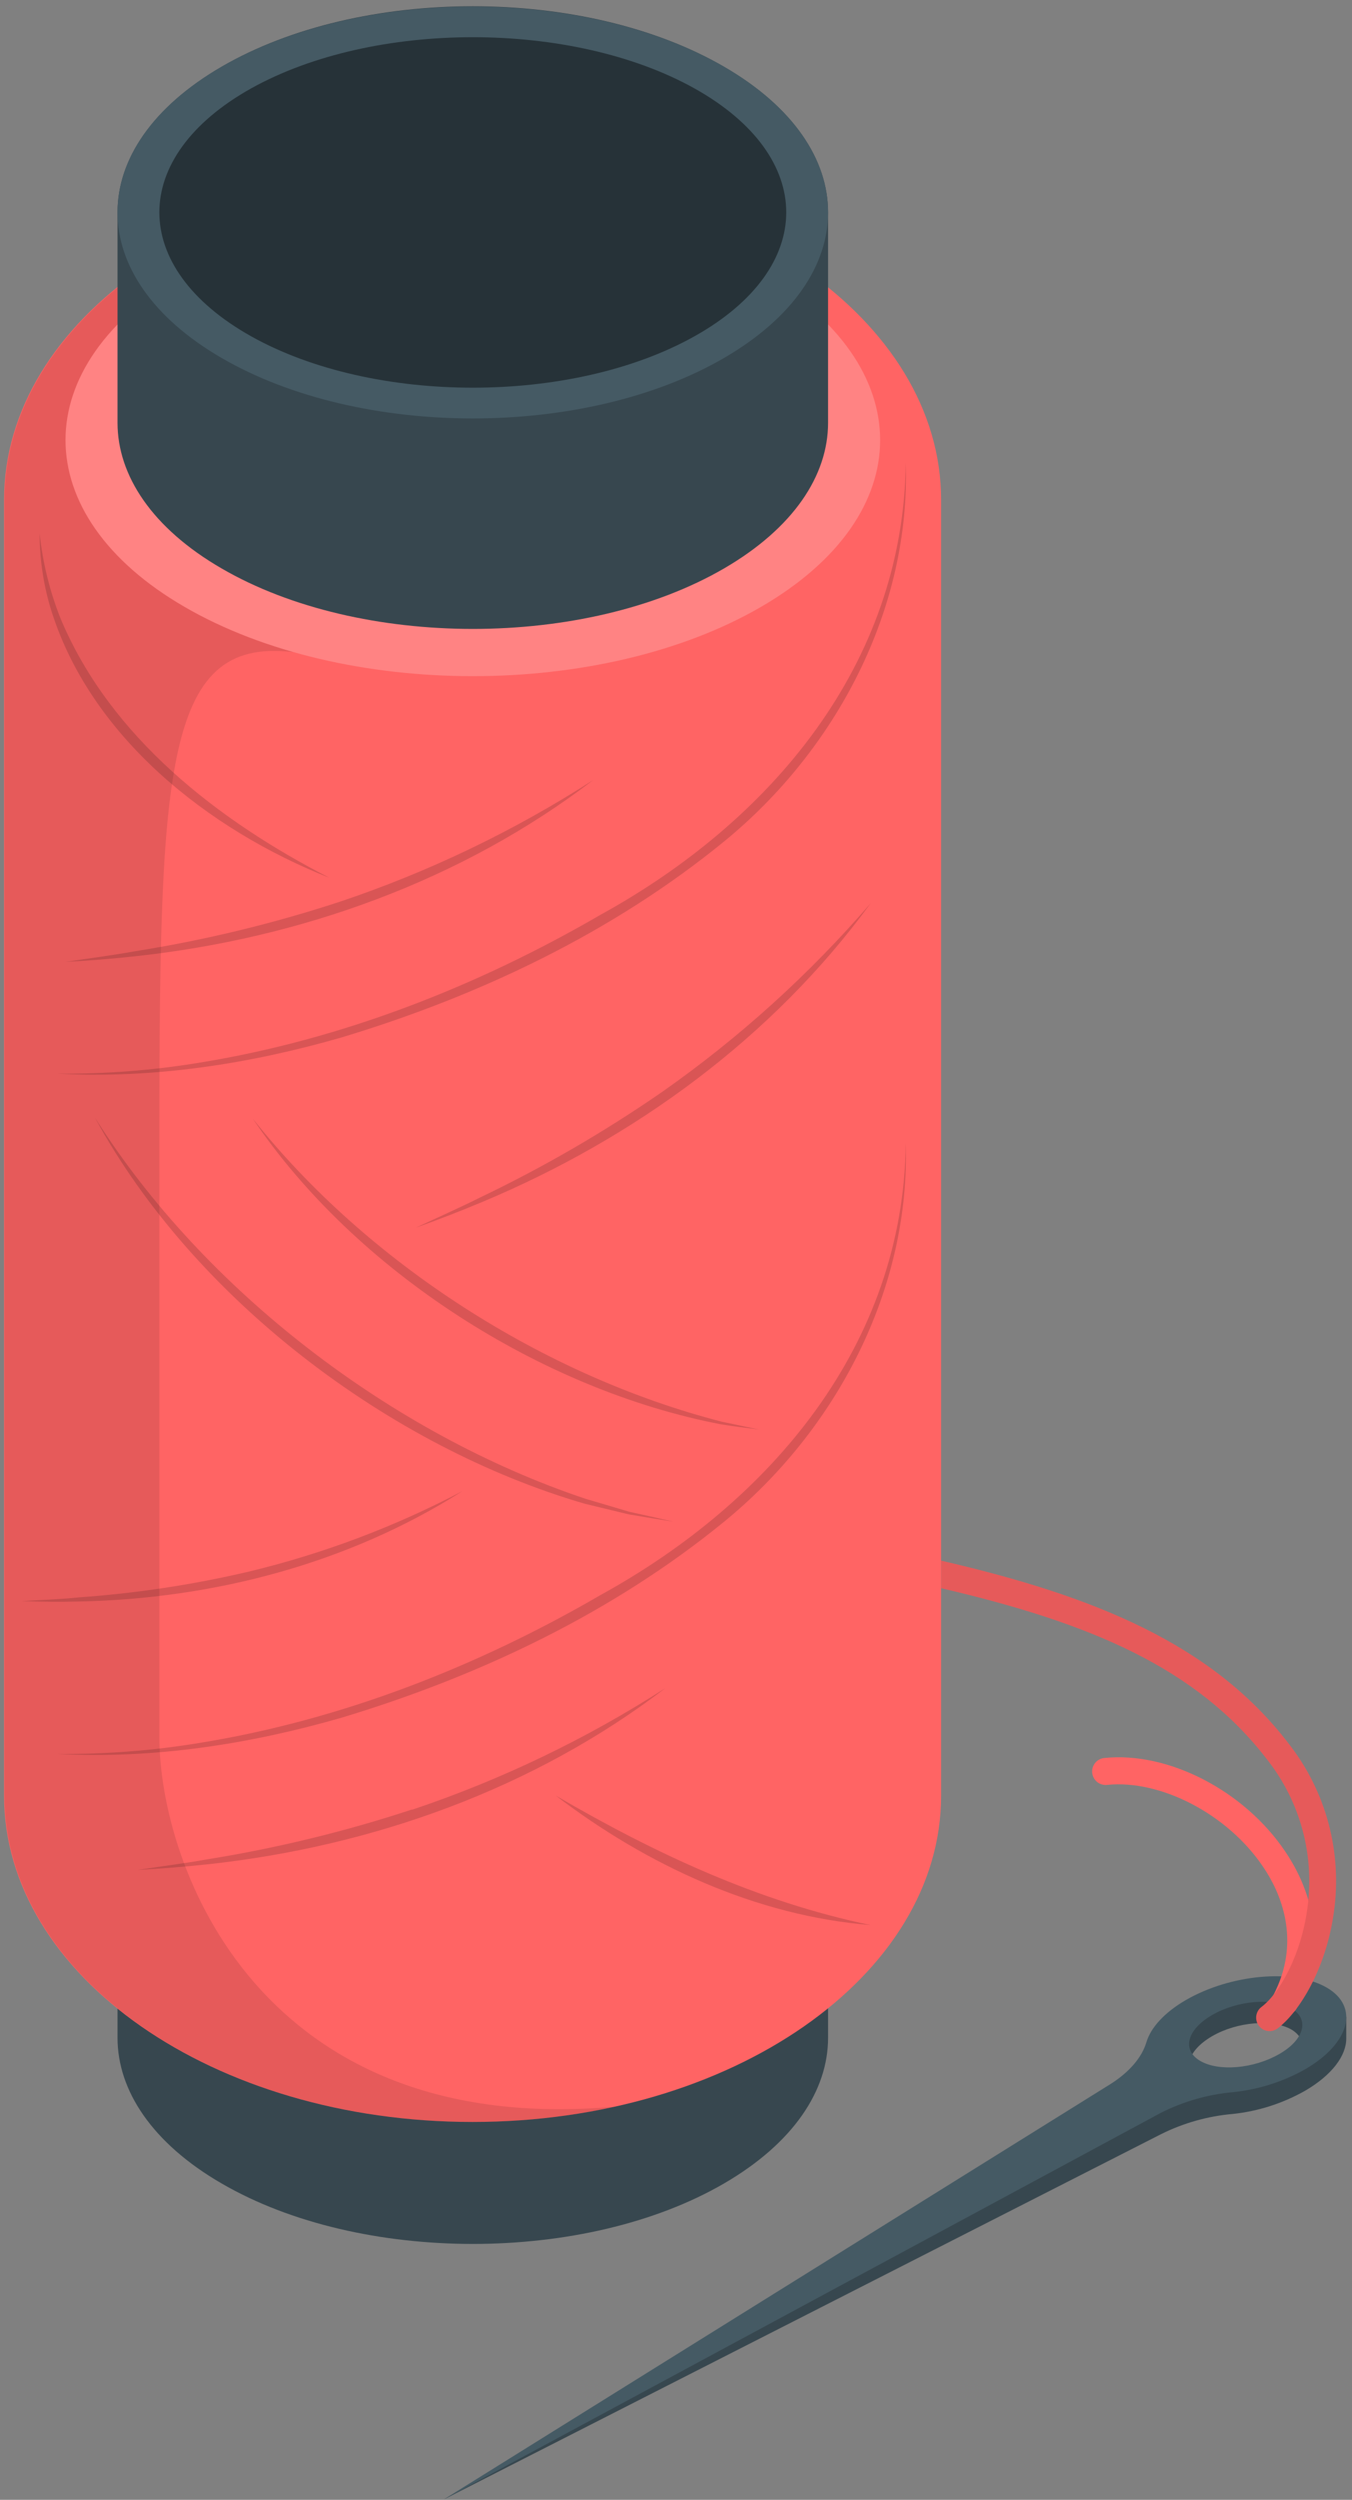 <svg width="145" height="268" viewBox="0 0 145 268" fill="none" xmlns="http://www.w3.org/2000/svg">
<rect x="0" y="0" width="145" height="268" fill="#808080" stroke="none"/>
<g clip-path="url(#clip0_1574_1324)">
<path d="M122.949 221.244C122.453 222.901 121.104 224.436 119.166 225.682L47.606 267.957L124.528 228.794C126.927 227.6 129.527 226.867 132.194 226.633C134.931 226.347 137.579 225.498 139.975 224.14C142.847 222.469 144.39 220.387 144.383 218.55V216.208C143.659 216.001 142.957 215.724 142.287 215.38C138.755 213.334 131.986 213.939 127.177 216.72C124.851 218.081 123.408 219.731 122.949 221.244ZM138.482 217.57C140.471 218.723 139.918 220.92 137.19 222.483C134.462 224.047 130.694 224.385 128.705 223.204C126.717 222.022 127.306 219.854 130.005 218.29C132.704 216.727 136.501 216.446 138.482 217.57Z" fill="#37474F"/>
<path d="M122.949 218.946C122.453 220.603 121.104 222.138 119.166 223.384L47.606 267.957L124.528 226.496C126.924 225.29 129.524 224.544 132.194 224.299C134.929 224.027 137.578 223.191 139.975 221.842C144.785 219.054 145.818 215.128 142.287 213.082C138.755 211.036 131.986 211.641 127.176 214.422C124.851 215.776 123.408 217.397 122.949 218.946ZM138.482 215.301C140.471 216.446 139.918 218.651 137.19 220.214C134.462 221.777 130.694 222.116 128.705 220.934C126.717 219.753 127.306 217.584 130.005 216.021C132.704 214.458 136.501 214.148 138.482 215.301Z" fill="#455A64"/>
<path d="M138.224 186.952C130.048 176.253 117.364 171.102 100.933 167.313V170.267C116.79 173.955 128.332 178.739 135.948 188.702C137.691 190.927 138.968 193.482 139.701 196.215C140.433 198.947 140.607 201.8 140.212 204.602C139.53 209.645 137.219 213.708 135.295 215.157C134.99 215.386 134.789 215.727 134.735 216.105C134.681 216.484 134.779 216.868 135.008 217.174C135.236 217.479 135.576 217.682 135.953 217.736C136.33 217.79 136.713 217.691 137.018 217.462C139.344 215.711 142.229 211.057 143.055 204.998C143.506 201.819 143.31 198.58 142.48 195.479C141.65 192.377 140.202 189.476 138.224 186.952Z" fill="#FF6464"/>
<path d="M137.822 216.072C137.574 216.075 137.329 216.013 137.112 215.893C136.895 215.773 136.712 215.599 136.582 215.387C136.452 215.175 136.379 214.933 136.37 214.684C136.36 214.436 136.416 214.189 136.53 213.968C139.688 208.003 137.247 202.736 135.46 200.128C131.684 194.509 124.499 190.763 118.728 191.354C118.347 191.395 117.965 191.282 117.667 191.041C117.369 190.8 117.179 190.45 117.138 190.068C117.097 189.686 117.209 189.303 117.449 189.003C117.689 188.704 118.038 188.513 118.419 188.472C125.274 187.751 133.443 191.959 137.843 198.5C141.497 203.932 141.928 209.897 139.064 215.301C138.944 215.529 138.766 215.721 138.548 215.856C138.329 215.992 138.078 216.066 137.822 216.072Z" fill="#FF6464"/>
<g opacity="0.1">
<path d="M138.224 186.952C130.048 176.253 117.364 171.102 100.933 167.313V170.267C116.79 173.955 128.332 178.739 135.948 188.702C137.691 190.927 138.968 193.482 139.701 196.215C140.433 198.947 140.607 201.8 140.212 204.602C139.53 209.645 137.219 213.708 135.295 215.157C134.99 215.386 134.789 215.727 134.735 216.105C134.681 216.484 134.779 216.868 135.008 217.174C135.236 217.479 135.576 217.682 135.953 217.736C136.33 217.79 136.713 217.691 137.018 217.462C139.344 215.711 142.229 211.057 143.055 204.998C143.506 201.819 143.31 198.58 142.48 195.479C141.65 192.377 140.202 189.476 138.224 186.952Z" fill="black"/>
</g>
<path d="M88.809 195.907C88.809 190.258 85.09 184.603 77.647 180.295C62.766 171.65 38.64 171.65 23.767 180.295C16.323 184.617 12.605 190.251 12.605 195.907V218.47C12.605 224.119 16.323 229.774 23.767 234.082C38.647 242.727 62.773 242.727 77.654 234.082C85.09 229.76 88.809 224.119 88.809 218.47V195.907Z" fill="#37474F"/>
<path d="M23.767 180.295C16.323 184.617 12.605 190.251 12.605 195.907C12.605 201.562 16.323 207.203 23.767 211.518C38.647 220.163 62.773 220.163 77.654 211.518C85.09 207.196 88.809 201.555 88.809 195.907C88.809 190.258 85.09 184.603 77.647 180.295C62.766 171.671 38.647 171.671 23.767 180.295Z" fill="#455A64"/>
<path d="M26.94 182.615C20.379 186.282 17.091 191.094 17.091 195.906C17.091 200.719 20.379 205.524 26.94 209.198C40.069 216.54 61.352 216.54 74.474 209.198C81.042 205.524 84.323 200.719 84.323 195.906C84.323 191.094 81.042 186.282 74.474 182.615C61.345 175.273 40.069 175.273 26.94 182.615Z" fill="#263238"/>
<path d="M100.933 192.405V53.643C100.933 53.643 100.933 53.607 100.933 53.585C100.933 34.271 78.443 18.616 50.685 18.616C22.927 18.616 0.438 34.271 0.438 53.585V192.52C0.438 211.835 22.92 227.49 50.685 227.49C78.451 227.49 100.933 211.835 100.933 192.52C100.933 192.52 100.933 192.47 100.933 192.441C100.933 192.412 100.933 192.419 100.933 192.405Z" fill="#FF6464"/>
<path opacity="0.1" d="M17.091 186.166V124.93C17.091 83.058 17.335 68.232 31.39 69.91L40.334 19.394C17.572 22.722 0.488 36.778 0.488 53.614V192.52C0.488 211.835 22.97 227.49 50.736 227.49C55.874 227.5 60.999 226.947 66.018 225.84C27.902 229.284 17.091 200.135 17.091 186.166Z" fill="black"/>
<path d="M19.819 29.278C11.291 34.22 7.027 40.704 7.027 47.181C7.027 53.658 11.291 60.149 19.819 65.076C36.882 74.961 64.539 74.961 81.595 65.076C90.13 60.134 94.393 53.658 94.393 47.181C94.393 40.704 90.122 34.213 81.595 29.278C64.539 19.394 36.874 19.394 19.819 29.278Z" fill="#FF6464"/>
<path opacity="0.2" d="M19.819 29.278C11.291 34.22 7.027 40.704 7.027 47.181C7.027 53.658 11.291 60.149 19.819 65.076C36.882 74.961 64.539 74.961 81.595 65.076C90.13 60.134 94.393 53.658 94.393 47.181C94.393 40.704 90.122 34.213 81.595 29.278C64.539 19.394 36.874 19.394 19.819 29.278Z" fill="white"/>
<path d="M88.809 22.765C88.809 17.117 85.09 11.462 77.647 7.154C62.766 -1.491 38.64 -1.491 23.767 7.154C16.323 11.476 12.605 17.11 12.605 22.765V45.329C12.605 50.978 16.323 56.633 23.767 60.941C38.647 69.586 62.773 69.586 77.654 60.941C85.09 56.618 88.809 50.978 88.809 45.329V22.765Z" fill="#37474F"/>
<path d="M23.767 7.154C16.323 11.476 12.605 17.11 12.605 22.765C12.605 28.421 16.323 34.062 23.767 38.377C38.647 47.022 62.773 47.022 77.654 38.377C85.09 34.055 88.809 28.414 88.809 22.765C88.809 17.117 85.09 11.462 77.647 7.154C62.766 -1.441 38.647 -1.441 23.767 7.154Z" fill="#455A64"/>
<path d="M26.94 9.474C20.379 13.14 17.091 17.953 17.091 22.765C17.091 27.578 20.379 32.383 26.94 36.057C40.069 43.399 61.352 43.399 74.474 36.057C81.042 32.383 84.323 27.571 84.323 22.765C84.323 17.96 81.042 13.14 74.474 9.474C61.345 2.161 40.069 2.161 26.94 9.474Z" fill="#263238"/>
<path opacity="0.15" d="M6.166 115.103C16.445 115.665 26.76 114.066 36.638 111.22C51.396 106.768 65.688 99.996 77.683 90.191C89.677 80.385 97.652 65.314 97.143 49.616C96.877 71.294 82.614 88.051 64.417 98.065C51.173 105.759 36.616 111.45 21.47 113.914C16.412 114.753 11.292 115.151 6.166 115.103ZM64.417 170.994C51.173 178.688 36.616 184.38 21.47 186.843C16.412 187.682 11.292 188.08 6.166 188.032C16.445 188.594 26.76 186.995 36.638 184.149C51.396 179.697 65.688 172.925 77.683 163.12C89.677 153.315 97.624 138.243 97.143 122.545C96.906 144.223 82.614 160.98 64.417 170.994ZM7.027 103.122C9.545 102.988 12.064 102.784 14.586 102.51C32.194 100.594 49.501 94.434 63.649 83.606C55.166 89.065 46.043 93.45 36.487 96.66C29.312 99.015 21.963 100.793 14.507 101.977C12.024 102.431 9.525 102.74 7.027 103.122ZM44.584 131.623C46.977 130.772 49.336 129.86 51.662 128.885C68.014 122.055 82.88 111.227 93.389 96.819C86.794 104.465 79.281 111.262 71.021 117.055C64.805 121.351 58.26 125.145 51.446 128.402C49.185 129.533 46.874 130.549 44.584 131.623ZM2.326 171.65C4.379 171.722 6.439 171.743 8.492 171.693C22.906 171.397 37.37 167.63 49.601 159.856C42.331 163.681 34.615 166.585 26.631 168.501C20.648 169.9 14.563 170.821 8.434 171.253C6.46 171.462 4.379 171.527 2.326 171.65ZM44.211 193.983C37.044 196.345 29.701 198.133 22.252 199.329C19.769 199.775 17.228 200.092 14.765 200.467C17.292 200.33 19.79 200.135 22.324 199.862C39.932 197.945 57.246 191.786 71.387 180.958C62.901 186.419 53.772 190.804 44.211 194.012V193.983ZM35.338 94.11C23.387 87.965 11.844 79.046 6.503 66.33C5.335 63.397 4.576 60.315 4.249 57.173C4.25 59.839 4.63 62.49 5.376 65.048C9.533 78.894 22.346 88.98 35.338 94.11ZM10.215 119.88C20.752 139.201 41.705 155.08 62.68 161.203L67.418 162.349C69.021 162.623 70.622 162.884 72.22 163.134C70.641 162.767 69.062 162.414 67.482 162.068L62.831 160.692C42.122 153.776 21.937 138.409 10.222 119.88H10.215ZM81.415 153.257L77.431 152.421C58.344 147.522 39.387 135.398 27.098 119.908C38.131 136.276 58.079 149.014 77.345 152.702C78.724 152.926 80.08 153.084 81.422 153.257H81.415ZM93.381 206.382C81.336 203.889 70.189 198.673 59.593 192.492C69.327 199.934 81.114 205.409 93.389 206.382H93.381Z" fill="black"/>
</g>
<defs>
<clipPath id="clip0_1574_1324">
<rect width="145" height="268" fill="white"/>
</clipPath>
</defs>
</svg>
